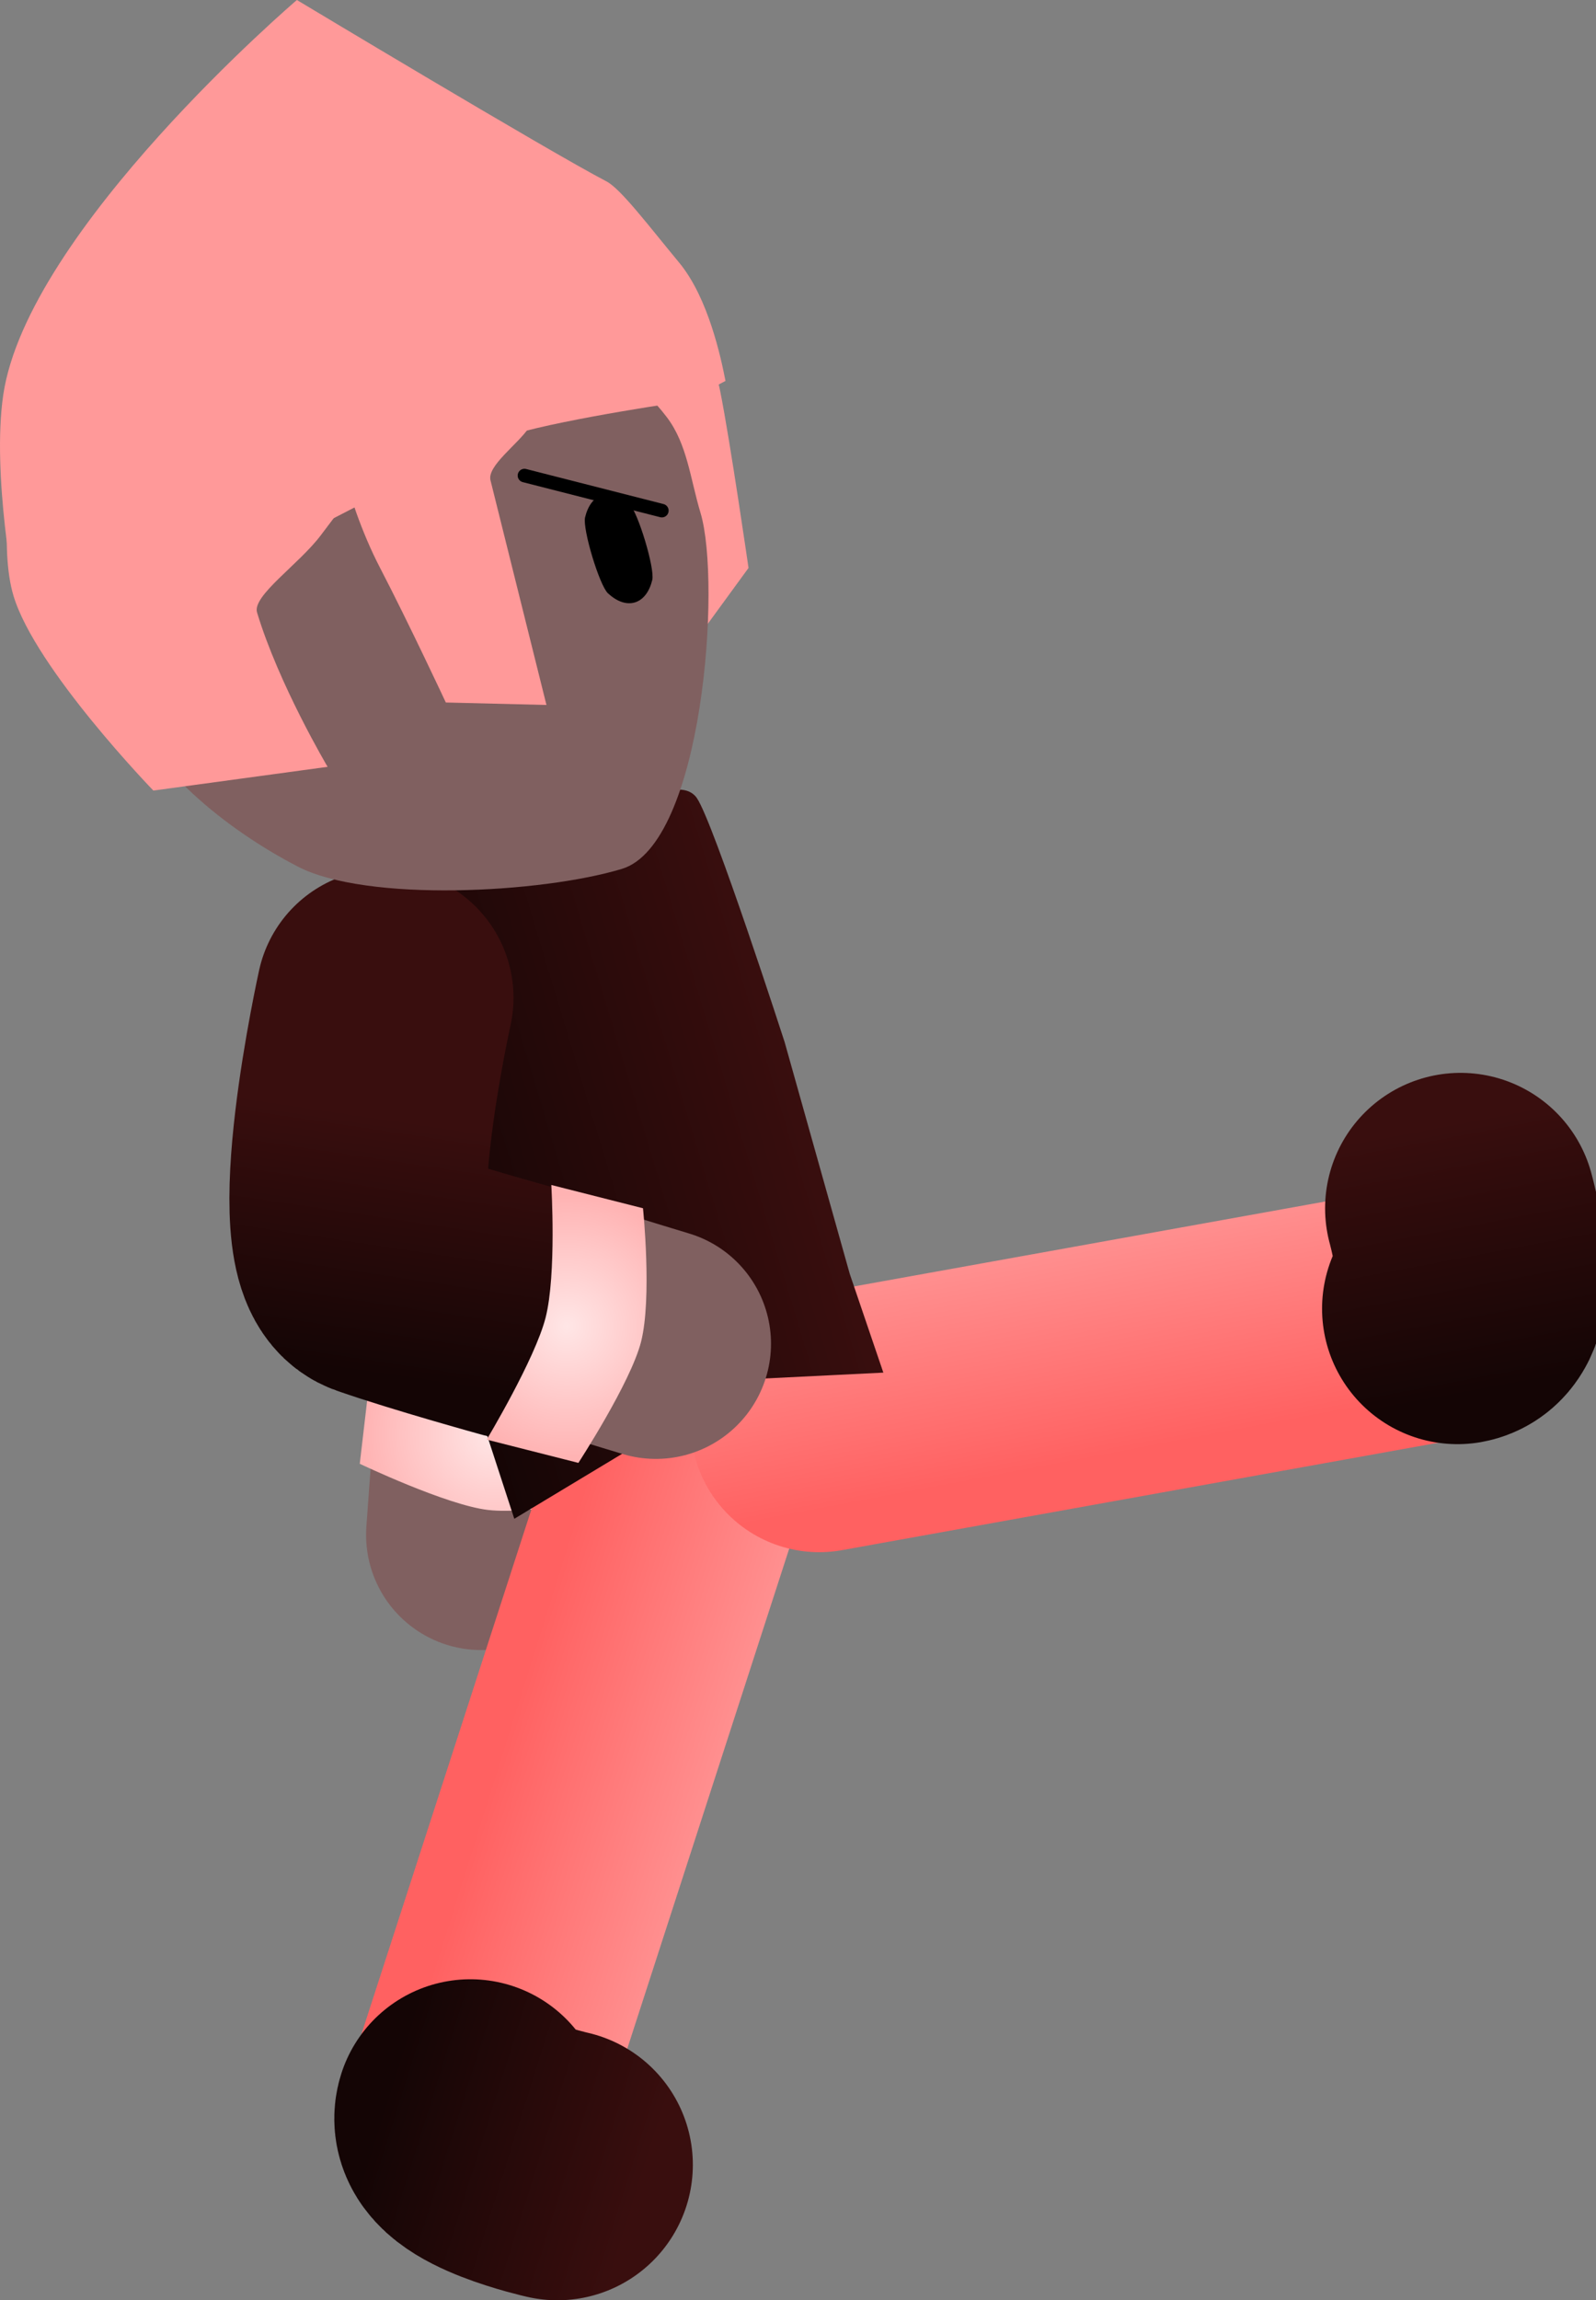 <svg version="1.1" xmlns="http://www.w3.org/2000/svg" xmlns:xlink="http://www.w3.org/1999/xlink" width="58.913" height="84.892" viewBox="0,0,58.913,84.892"><rect x="0" y="0" width="58.913" height="84.892" fill="#808080" stroke="none"/><defs><linearGradient x1="234.269" y1="175.994" x2="243.23" y2="179.15" gradientUnits="userSpaceOnUse" id="color-1"><stop offset="0" stop-color="#140505"/><stop offset="1" stop-color="#390e0e"/></linearGradient><radialGradient cx="237.145" cy="187.872" r="4.847" gradientUnits="userSpaceOnUse" id="color-2"><stop offset="0" stop-color="#ffe6e6"/><stop offset="1" stop-color="#ffb3b3"/></radialGradient><linearGradient x1="236.943" y1="201.083" x2="246.006" y2="203.93" gradientUnits="userSpaceOnUse" id="color-3"><stop offset="0" stop-color="#ff6161"/><stop offset="1" stop-color="#ff9999"/></linearGradient><linearGradient x1="233.111" y1="212.421" x2="242.651" y2="215.418" gradientUnits="userSpaceOnUse" id="color-4"><stop offset="0" stop-color="#140505"/><stop offset="1" stop-color="#390e0e"/></linearGradient><linearGradient x1="261.92" y1="188.26" x2="260.152" y2="178.926" gradientUnits="userSpaceOnUse" id="color-5"><stop offset="0" stop-color="#ff6161"/><stop offset="1" stop-color="#ff9999"/></linearGradient><linearGradient x1="273.724" y1="186.287" x2="271.863" y2="176.462" gradientUnits="userSpaceOnUse" id="color-6"><stop offset="0" stop-color="#140505"/><stop offset="1" stop-color="#390e0e"/></linearGradient><linearGradient x1="233.906" y1="179.584" x2="248.428" y2="175.206" gradientUnits="userSpaceOnUse" id="color-7"><stop offset="0" stop-color="#140505"/><stop offset="1" stop-color="#390e0e"/></linearGradient><linearGradient x1="229.213" y1="185.159" x2="230.62" y2="175.764" gradientUnits="userSpaceOnUse" id="color-8"><stop offset="0" stop-color="#140505"/><stop offset="1" stop-color="#390e0e"/></linearGradient><radialGradient cx="239.847" cy="183.874" r="4.847" gradientUnits="userSpaceOnUse" id="color-9"><stop offset="0" stop-color="#ffe6e6"/><stop offset="1" stop-color="#ffb3b3"/></radialGradient><linearGradient x1="223.374" y1="160.31" x2="245.095" y2="153.761" gradientUnits="userSpaceOnUse" id="color-10"><stop offset="0" stop-color="#ffd499"/><stop offset="1" stop-color="#ffd599"/></linearGradient></defs><g transform="translate(-218.918,-134.932)"><g data-paper-data="{&quot;isPaintingLayer&quot;:true}" fill-rule="nonzero" stroke-linejoin="miter" stroke-miterlimit="10" stroke-dasharray="" stroke-dashoffset="0" style="mix-blend-mode: normal"><g><path d="M236.681,191.578c0,0 0.623,-8.898 1.023,-11.333c0.474,-2.888 2.516,-10.638 2.516,-10.638" fill="none" stroke="#806060" stroke-width="8.5" stroke-linecap="round"/><path d="M237.356,185.601c0.118,-0.822 -0.266,-1.707 0.39,-5.45c0.679,-3.88 2.396,-10.608 2.396,-10.608" fill="none" stroke="url(#color-1)" stroke-width="9.5" stroke-linecap="round"/><path d="M232.198,188.953l0.405,-3.467c0,0 3.186,1.379 4.75,1.562c1.642,0.192 4.879,-0.437 4.879,-0.437l-0.405,3.467c0,0 -3.233,0.773 -4.895,0.579c-1.538,-0.18 -4.734,-1.704 -4.734,-1.704z" fill="url(#color-2)" stroke="none" stroke-width="0" stroke-linecap="butt"/></g><g fill="none" stroke-linecap="round"><path d="M239.498,214.834c0,0 -3.553,-0.796 -3.212,-1.847c0.839,-2.589 2.427,-7.491 3.362,-10.378c1.331,-4.109 4.018,-12.404 4.018,-12.404" stroke="url(#color-3)" stroke-width="9.5"/><path d="M239.493,214.824c0,0 -3.553,-0.796 -3.212,-1.847" stroke="url(#color-4)" stroke-width="10"/></g><g fill="none" stroke-linecap="round"><path d="M272.837,179.517c0,0 0.975,3.508 -0.112,3.703c-2.679,0.483 -7.75,1.396 -10.736,1.934c-4.251,0.766 -12.832,2.312 -12.832,2.312" stroke="url(#color-5)" stroke-width="9.5"/><path d="M272.831,179.526c0,0 0.975,3.508 -0.112,3.703" stroke="url(#color-6)" stroke-width="10"/></g><path d="M231.186,168.442c0.009,-1.201 2.402,-1.074 2.402,-1.074l8.426,-2.54c0,0 2.007,-1.348 2.628,-0.442c0.62,0.905 3.239,9.004 3.239,9.004l2.404,8.555l1.24,3.644l-5.086,0.251l-8.537,5.143l-1.731,-5.308l-2.66,-8.128c0,0 -2.353,-5.457 -2.325,-9.104z" fill="url(#color-7)" stroke="#001966" stroke-width="0" stroke-linecap="butt"/><g><path d="M243.128,184.523c0,0 -5.944,-1.786 -9.384,-3.014c-3.529,-1.261 -0.205,-9.691 -0.205,-9.691" fill="none" stroke="#806060" stroke-width="8.5" stroke-linecap="round"/><path d="M237.955,183.298c0,0 -3.167,-0.873 -5.038,-1.526c-1.871,-0.653 0.206,-10.018 0.206,-10.018" fill="none" stroke="url(#color-8)" stroke-width="9.5" stroke-linecap="round"/><path d="M240.267,188.92l-3.384,-0.859c0,0 1.787,-2.976 2.175,-4.503c0.407,-1.602 0.211,-4.894 0.211,-4.894l3.384,0.859c0,0 0.34,3.307 -0.072,4.929c-0.381,1.501 -2.313,4.468 -2.313,4.468z" fill="url(#color-9)" stroke="none" stroke-width="0" stroke-linecap="butt"/></g><g stroke-linecap="butt"><path d="M246.549,155.891l-1.838,2.52c0,0 -0.437,-2.999 -1.314,-5.333c-0.176,-0.468 -0.61,-1.78 -1.371,-3.049c-1.049,-1.748 -2.474,-3.487 -2.474,-3.487l4.229,-1.616c0,0 1.363,2.635 1.726,4.464c0.364,1.829 1.041,6.501 1.041,6.501z" data-paper-data="{&quot;index&quot;:null}" fill="#ff9999" stroke="none" stroke-width="0"/><path d="M231.056,146.492c2.997,-0.903 6.068,-0.54 8.609,0.776c1.445,0.748 2.878,1.756 3.869,3.063c0.753,0.992 0.864,2.272 1.242,3.528c0.776,2.576 0.093,12.237 -2.904,13.14c-2.997,0.903 -9.417,1.232 -11.958,-0.084c-2.541,-1.317 -5.663,-3.696 -6.54,-6.605c-0.877,-2.908 -0.454,-5.911 0.936,-8.413c1.391,-2.501 3.749,-4.501 6.746,-5.405z" fill="#806060" stroke="url(#color-10)" stroke-width="0"/><path d="M242.15,153.531c0.317,0.296 0.946,2.383 0.845,2.805c-0.102,0.423 -0.323,0.732 -0.642,0.828c-0.319,0.096 -0.674,-0.039 -0.993,-0.335c-0.317,-0.296 -0.946,-2.383 -0.845,-2.805c0.102,-0.423 0.323,-0.732 0.642,-0.828c0.319,-0.096 0.674,0.039 0.993,0.335z" data-paper-data="{&quot;index&quot;:null}" fill="#000000" stroke="none" stroke-width="1.301"/><path d="M231.09,150.091l8.952,-1.783c0,0 -0.719,1.082 -1.601,2.409c-0.408,0.613 -1.55,1.41 -1.418,1.94c0.578,2.32 2.066,8.292 2.066,8.292l-3.714,-0.091c0,0 -1.368,-2.929 -2.43,-4.973c-1.385,-2.665 -1.855,-5.793 -1.855,-5.793z" data-paper-data="{&quot;index&quot;:null}" fill="#ff9999" stroke="none" stroke-width="0"/><path d="M224.579,164.108c0,0 -4.349,-4.49 -5.161,-7.182c-0.551,-1.828 -0.02,-4.815 -0.02,-4.815l15.404,-2.66c0,0 -2.186,2.76 -4.04,5.232c-0.802,1.069 -2.541,2.237 -2.356,2.851c0.802,2.659 2.605,5.698 2.605,5.698z" fill="#ff9999" stroke="none" stroke-width="0"/><path d="M244.294,149.732c0,0 -4.336,0.614 -6.455,1.231c-1.92,0.56 -5.637,2.595 -5.637,2.595l-8.967,4.621l-3.753,-1.214c0,0 -0.876,-4.528 -0.444,-7.459c0.897,-6.084 10.839,-14.574 10.839,-14.574c0,0 9.28,5.576 11.427,6.694c0.529,0.276 1.543,1.621 2.685,3c1.076,1.299 1.544,3.519 1.709,4.364z" fill="#ff9999" stroke="none" stroke-width="0"/></g><path d="M243.349,153.777l-5.072,-1.294" fill="none" stroke="#000000" stroke-width="0.5" stroke-linecap="round"/></g></g></svg><!--rotationCenter:21.081883072487756:45.06765999999999-->